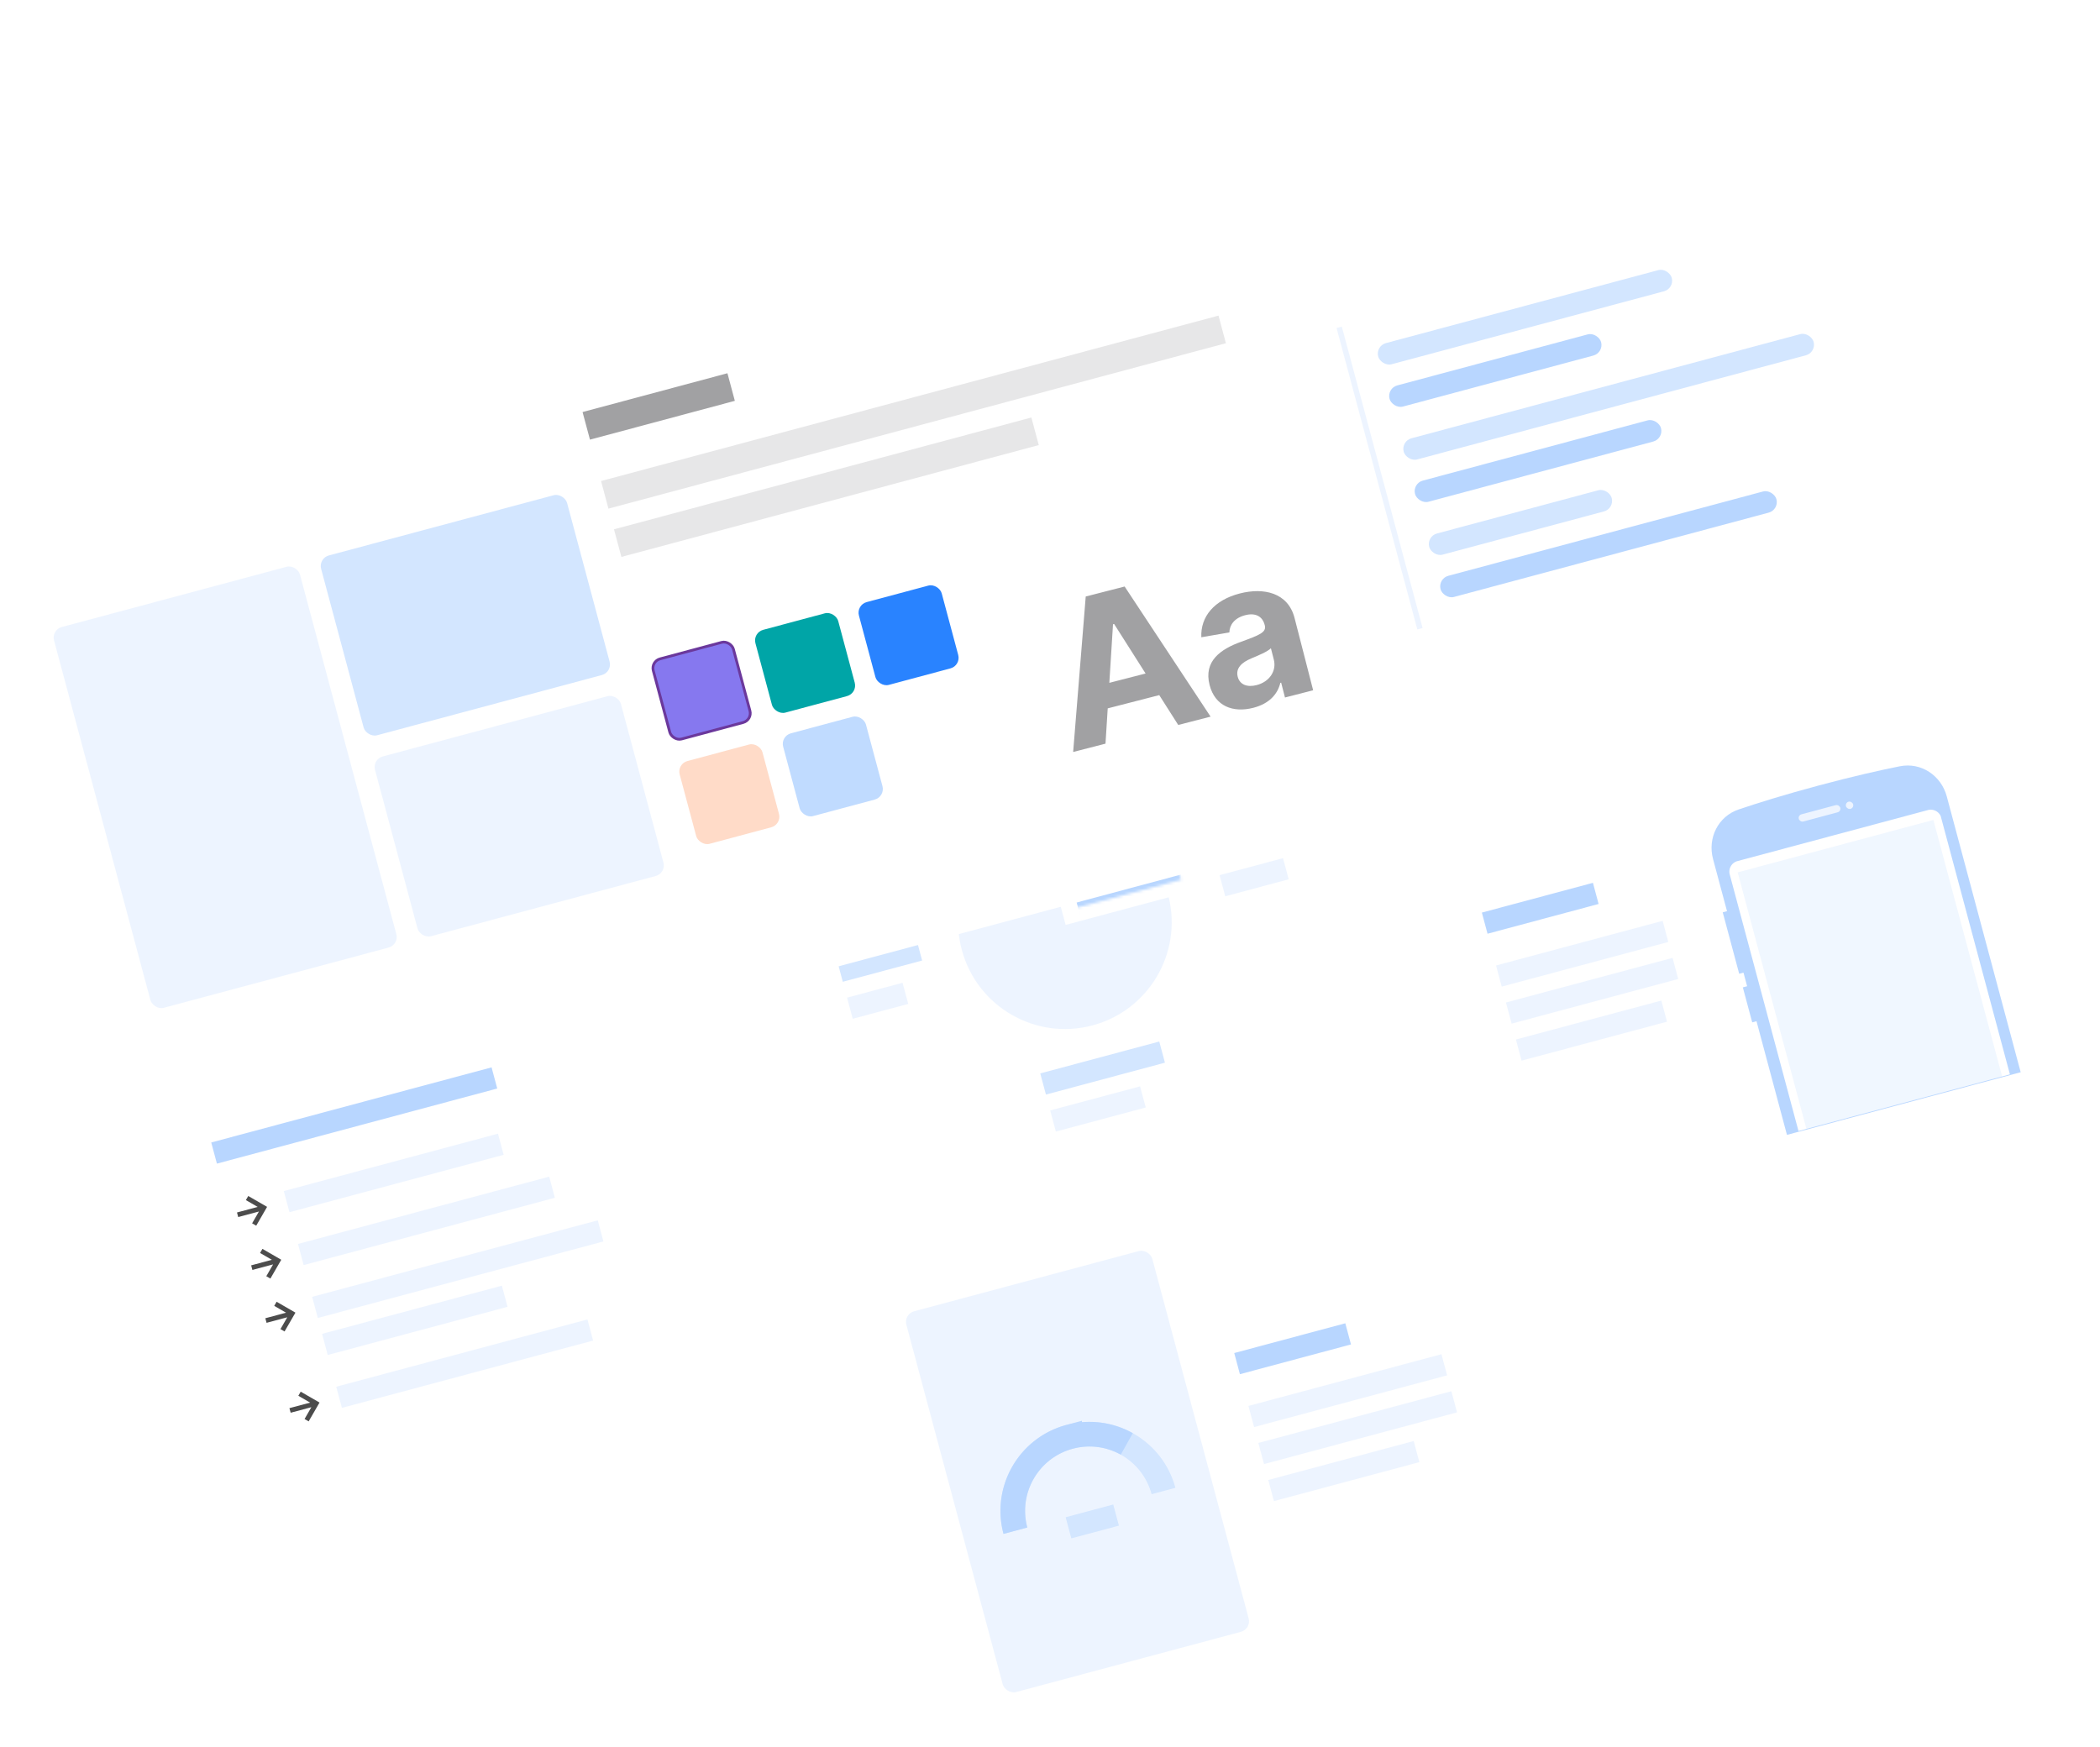 <svg width="767" height="638" viewBox="0 0 767 638" fill="none" xmlns="http://www.w3.org/2000/svg"><g opacity=".7"><g filter="url(#filter0_d)"><rect x="508.058" y="278.085" width="218" height="168" rx="6" transform="rotate(-15 508.058 278.085)" fill="#fff"/><path fill="#E6F0FF" d="M546.409 351.666l60.853-16.306 2.07 7.728-60.852 16.305zM550.032 365.189l60.853-16.306 2.07 7.728-60.852 16.305zM553.656 378.712l53.126-14.235 2.07 7.727-53.125 14.235z"/><path fill="#9AC5FF" d="M541.232 332.347l40.569-10.87 2.07 7.727-40.568 10.87z"/><path fill-rule="evenodd" clip-rule="evenodd" d="M625.665 312.775c-2.051-7.653 1.851-15.555 9.355-18.096 6.871-2.327 16.551-5.355 29.201-8.745 12.65-3.39 22.547-5.607 29.661-7.027 7.77-1.551 15.099 3.341 17.15 10.994l27.001 100.768-85.367 22.874-11.122-41.508-1.567.419-3.427-12.792 1.566-.419-1.329-4.961-1.566.42-6.016-22.451 1.566-.42-5.106-19.056z" fill="#9AC5FF"/><g clip-path="url(#clip0)"><path d="M631.77 318.436a4 4 0 012.829-4.899l69.546-18.635a4 4 0 014.899 2.828l58.752 219.266a4 4 0 01-2.828 4.899l-69.547 18.635a4 4 0 01-4.899-2.829L631.77 318.436z" fill="#fff"/><path fill="#2983FF" fill-opacity=".1" d="M634.668 317.659l71.479-19.153 29.246 109.15-71.478 19.153z"/></g><rect x="656.643" y="296.811" width="15.676" height="2.703" rx="1.351" transform="rotate(-15 656.643 296.811)" fill="#E6F0FF"/><rect x="673.872" y="292.194" width="2.703" height="2.703" rx="1.351" transform="rotate(-15 673.872 292.194)" fill="#E6F0FF"/></g><g filter="url(#filter1_d)"><rect x="4" y="220.585" width="218" height="168" rx="6" transform="rotate(-15 4 220.585)" fill="#fff"/><rect x="18.697" y="229.071" width="93" height="144" rx="4" transform="rotate(-15 18.697 229.071)" fill="#E6F0FF"/><rect x="116.255" y="202.93" width="93" height="68" rx="4" transform="rotate(-15 116.255 202.93)" fill="#C0DBFF"/><rect x="135.926" y="276.34" width="93" height="68" rx="4" transform="rotate(-15 135.926 276.34)" fill="#E6F0FF"/></g><g filter="url(#filter2_d)"><rect x="459.917" y="98.423" width="218" height="168" rx="6" transform="rotate(-15 459.917 98.423)" fill="#fff"/><rect x="502.334" y="125.362" width="111" height="8" rx="4" transform="rotate(-15 502.334 125.362)" fill="#C0DBFF"/><rect x="511.652" y="160.135" width="155" height="8" rx="4" transform="rotate(-15 511.652 160.135)" fill="#C0DBFF"/><rect x="520.97" y="194.909" width="69" height="8" rx="4" transform="rotate(-15 520.97 194.909)" fill="#C0DBFF"/><rect x="506.476" y="140.817" width="80" height="8" rx="4" transform="rotate(-15 506.476 140.817)" fill="#9AC5FF"/><rect x="515.793" y="175.59" width="93" height="8" rx="4" transform="rotate(-15 515.793 175.59)" fill="#9AC5FF"/><rect x="525.111" y="210.364" width="127" height="8" rx="4" transform="rotate(-15 525.111 210.364)" fill="#9AC5FF"/><path stroke="#E6F0FF" stroke-width="2" d="M489.121 118.55l29.506 110.115"/></g><g filter="url(#filter3_d)"><rect x="267.158" y="290.87" width="218" height="168" rx="6" transform="rotate(-15 267.158 290.87)" fill="#fff"/><path fill="#C0DBFF" d="M441.806 305.154l31.876-8.541 2.07 7.727-31.875 8.541zM305.75 349.893l28.978-7.765 2.07 7.728-28.977 7.764z"/><path fill="#E6F0FF" d="M309.373 363.416l20.284-5.435 2.071 7.727-20.284 5.435zM383.565 404.617l32.841-8.8 2.071 7.728-32.841 8.8zM445.43 318.677l23.182-6.212 2.07 7.728-23.181 6.211z"/><path fill="#C0DBFF" d="M379.941 391.094l43.467-11.647 2.07 7.728-43.466 11.646z"/><path fill-rule="evenodd" clip-rule="evenodd" d="M378.863 298.209c-20.805 5.574-33.151 26.959-27.577 47.765 5.575 20.805 26.96 33.151 47.765 27.577 20.483-5.488 32.767-26.3 27.824-46.796l-37.659 10.091-10.353-38.637z" fill="#E6F0FF"/><mask id="a" maskUnits="userSpaceOnUse" x="345" y="282" width="97" height="97"><path fill-rule="evenodd" clip-rule="evenodd" d="M431.389 320.369c-5.575-20.805-26.96-33.152-47.765-27.577-20.805 5.575-33.152 26.96-27.577 47.765 5.488 20.482 26.299 32.767 46.796 27.824l-10.091-37.659 38.637-10.353z" fill="#E6F0FF"/></mask><g mask="url(#a)"><path fill="#9AC5FF" d="M438.335 257.427l16.823 62.785-59.887 16.047-16.823-62.785z"/></g></g><g filter="url(#filter4_d)"><rect x="315.298" y="470.532" width="218" height="168" rx="6" transform="rotate(-15 315.298 470.532)" fill="#fff"/><path fill="#E6F0FF" d="M455.968 512.556l70.513-18.894 2.07 7.728-70.512 18.893zM459.591 526.079l70.513-18.894 2.07 7.728-70.512 18.893zM463.214 539.602l53.126-14.235 2.07 7.727-53.125 14.235z"/><path fill="#9AC5FF" d="M450.792 493.237l40.569-10.87 2.07 7.727-40.568 10.87z"/><rect x="329.995" y="479.017" width="93" height="144" rx="4" transform="rotate(-15 329.995 479.017)" fill="#E6F0FF"/><path fill="#C0DBFF" d="M389.217 553.218l17.387-4.659 2.07 7.728-17.386 4.658z"/><path d="M424.956 543.641c-4.002-14.937-19.355-23.801-34.292-19.799-14.937 4.003-23.802 19.356-19.799 34.293" stroke="#C0DBFF" stroke-width="9"/><path d="M370.865 558.135c-4.003-14.937 4.862-30.29 19.799-34.293a27.906 27.906 0 0120.881 2.59" stroke="#9AC5FF" stroke-width="9"/></g><g filter="url(#filter5_d)"><rect x="52.141" y="400.247" width="218" height="168" rx="6" transform="rotate(-15 52.14 400.247)" fill="#fff"/><path fill="#9AC5FF" d="M77.153 416.321l102.388-27.435 2.07 7.728-102.387 27.434z"/><path fill="#E6F0FF" d="M103.649 434.068l78.24-20.964 2.07 7.727-78.24 20.964zM108.826 453.387l91.763-24.588 2.07 7.728-91.762 24.587zM122.802 505.547l91.763-24.588 2.07 7.728-91.762 24.587zM114.002 472.705l104.32-27.952 2.07 7.727-104.32 27.952zM117.625 486.228l65.683-17.6 2.07 7.728-65.682 17.6z"/><path d="M90.674 435.872l6.878 3.971-3.971 6.878-1.498-.864 2.488-4.318-7.564 2.027-.449-1.674 7.565-2.027-4.314-2.496.865-1.497zM95.85 455.19l6.879 3.972-3.972 6.878-1.497-.865 2.487-4.317-7.564 2.027-.448-1.675 7.564-2.027-4.313-2.495.864-1.498zM109.827 507.35l6.878 3.972-3.971 6.878-1.498-.865 2.488-4.317-7.564 2.026-.449-1.674 7.564-2.027-4.313-2.495.865-1.498zM101.026 474.509l6.879 3.971-3.971 6.878-1.498-.864 2.488-4.318-7.565 2.027-.448-1.674 7.564-2.027-4.313-2.496.864-1.497z" fill="#000"/></g></g><g filter="url(#filter6_d)"><rect x="180.15" y="129.549" width="284.345" height="219.128" rx="6" transform="rotate(-15 180.15 129.549)" fill="#fff"/></g><path fill="#E7E7E8" d="M219.527 175.712l225.52-60.428 2.701 10.08-225.52 60.427zM224.253 193.351l152.446-40.848 2.701 10.08-152.446 40.847z"/><path fill="#A1A1A3" d="M212.775 150.514l52.915-14.179 2.701 10.08-52.915 14.178z"/><rect x="237.693" y="241.58" width="30.304" height="30.304" rx="3.5" transform="rotate(-15 237.693 241.58)" fill="#8678EF" stroke="#6B389C"/><rect x="247.209" y="279.023" width="31.304" height="31.304" rx="4" transform="rotate(-15 247.209 279.023)" fill="#FFDBC8"/><rect x="274.878" y="231.099" width="31.304" height="31.304" rx="4" transform="rotate(-15 274.878 231.099)" fill="#00A5A7"/><rect x="285.006" y="268.896" width="31.304" height="31.304" rx="4" transform="rotate(-15 285.006 268.896)" fill="#C0DBFF"/><rect x="312.675" y="220.972" width="31.304" height="31.304" rx="4" transform="rotate(-15 312.675 220.972)" fill="#2983FF"/><path d="M403.77 271.641l.813-12.889 18.82-4.839 6.929 10.898 11.817-3.038-31.39-47.533-14.211 3.654-4.594 56.785 11.816-3.038zm1.401-22.217l1.343-21.386.408-.105 11.492 18.086-13.243 3.405zM457.774 258.543c5.781-1.487 8.876-4.971 9.85-9.103l.305-.079 1.395 5.424 10.289-2.645-6.784-26.384c-2.397-9.32-11.3-11.212-20.009-8.973-9.372 2.41-14.383 8.476-14.052 15.994l10.244-1.765c.07-2.788 1.897-5.294 5.793-6.296 3.693-.949 6.285.366 7.11 3.575l.039.153c.648 2.521-1.941 3.54-8.57 5.95-7.559 2.704-13.843 7.089-11.597 15.824 1.99 7.742 8.525 10.243 15.987 8.325zm1.182-8.287c-3.336.858-6.13-.08-6.896-3.059-.786-3.056 1.349-5.207 5.032-6.724 2.283-.94 6.01-2.496 7.086-3.696l1.067 4.152c1.055 4.1-1.527 8.103-6.289 9.327z" fill="#A1A1A3"/><defs><filter id="filter0_d" x="504.058" y="218.662" width="262.053" height="226.698" filterUnits="userSpaceOnUse" color-interpolation-filters="sRGB"><feFlood flood-opacity="0" result="BackgroundImageFix"/><feColorMatrix in="SourceAlpha" values="0 0 0 0 0 0 0 0 0 0 0 0 0 0 0 0 0 0 127 0"/><feOffset dy="1"/><feGaussianBlur stdDeviation="2"/><feColorMatrix values="0 0 0 0 0 0 0 0 0 0 0 0 0 0 0 0 0 0 0.08 0"/><feBlend in2="BackgroundImageFix" result="effect1_dropShadow"/><feBlend in="SourceGraphic" in2="effect1_dropShadow" result="shape"/></filter><filter id="filter1_d" x="0" y="161.163" width="262.053" height="226.698" filterUnits="userSpaceOnUse" color-interpolation-filters="sRGB"><feFlood flood-opacity="0" result="BackgroundImageFix"/><feColorMatrix in="SourceAlpha" values="0 0 0 0 0 0 0 0 0 0 0 0 0 0 0 0 0 0 127 0"/><feOffset dy="1"/><feGaussianBlur stdDeviation="2"/><feColorMatrix values="0 0 0 0 0 0 0 0 0 0 0 0 0 0 0 0 0 0 0.08 0"/><feBlend in2="BackgroundImageFix" result="effect1_dropShadow"/><feBlend in="SourceGraphic" in2="effect1_dropShadow" result="shape"/></filter><filter id="filter2_d" x="455.917" y="39" width="262.053" height="226.698" filterUnits="userSpaceOnUse" color-interpolation-filters="sRGB"><feFlood flood-opacity="0" result="BackgroundImageFix"/><feColorMatrix in="SourceAlpha" values="0 0 0 0 0 0 0 0 0 0 0 0 0 0 0 0 0 0 127 0"/><feOffset dy="1"/><feGaussianBlur stdDeviation="2"/><feColorMatrix values="0 0 0 0 0 0 0 0 0 0 0 0 0 0 0 0 0 0 0.08 0"/><feBlend in2="BackgroundImageFix" result="effect1_dropShadow"/><feBlend in="SourceGraphic" in2="effect1_dropShadow" result="shape"/></filter><filter id="filter3_d" x="263.158" y="231.447" width="262.053" height="226.698" filterUnits="userSpaceOnUse" color-interpolation-filters="sRGB"><feFlood flood-opacity="0" result="BackgroundImageFix"/><feColorMatrix in="SourceAlpha" values="0 0 0 0 0 0 0 0 0 0 0 0 0 0 0 0 0 0 127 0"/><feOffset dy="1"/><feGaussianBlur stdDeviation="2"/><feColorMatrix values="0 0 0 0 0 0 0 0 0 0 0 0 0 0 0 0 0 0 0.08 0"/><feBlend in2="BackgroundImageFix" result="effect1_dropShadow"/><feBlend in="SourceGraphic" in2="effect1_dropShadow" result="shape"/></filter><filter id="filter4_d" x="311.298" y="411.109" width="262.053" height="226.698" filterUnits="userSpaceOnUse" color-interpolation-filters="sRGB"><feFlood flood-opacity="0" result="BackgroundImageFix"/><feColorMatrix in="SourceAlpha" values="0 0 0 0 0 0 0 0 0 0 0 0 0 0 0 0 0 0 127 0"/><feOffset dy="1"/><feGaussianBlur stdDeviation="2"/><feColorMatrix values="0 0 0 0 0 0 0 0 0 0 0 0 0 0 0 0 0 0 0.08 0"/><feBlend in2="BackgroundImageFix" result="effect1_dropShadow"/><feBlend in="SourceGraphic" in2="effect1_dropShadow" result="shape"/></filter><filter id="filter5_d" x="48.141" y="340.825" width="262.053" height="226.698" filterUnits="userSpaceOnUse" color-interpolation-filters="sRGB"><feFlood flood-opacity="0" result="BackgroundImageFix"/><feColorMatrix in="SourceAlpha" values="0 0 0 0 0 0 0 0 0 0 0 0 0 0 0 0 0 0 127 0"/><feOffset dy="1"/><feGaussianBlur stdDeviation="2"/><feColorMatrix values="0 0 0 0 0 0 0 0 0 0 0 0 0 0 0 0 0 0 0.08 0"/><feBlend in2="BackgroundImageFix" result="effect1_dropShadow"/><feBlend in="SourceGraphic" in2="effect1_dropShadow" result="shape"/></filter><filter id="filter6_d" x="120.15" y=".955" width="491.37" height="445.255" filterUnits="userSpaceOnUse" color-interpolation-filters="sRGB"><feFlood flood-opacity="0" result="BackgroundImageFix"/><feColorMatrix in="SourceAlpha" values="0 0 0 0 0 0 0 0 0 0 0 0 0 0 0 0 0 0 127 0"/><feOffset dx="20" dy="25"/><feGaussianBlur stdDeviation="40"/><feColorMatrix values="0 0 0 0 0.145 0 0 0 0 0.604 0 0 0 0 0.604 0 0 0 0.2 0"/><feBlend in2="BackgroundImageFix" result="effect1_dropShadow"/><feBlend in="SourceGraphic" in2="effect1_dropShadow" result="shape"/></filter><clipPath id="clip0"><path transform="rotate(-15 630.425 313.625)" fill="#fff" d="M630.425 313.625h80v102h-80z"/></clipPath></defs></svg>

